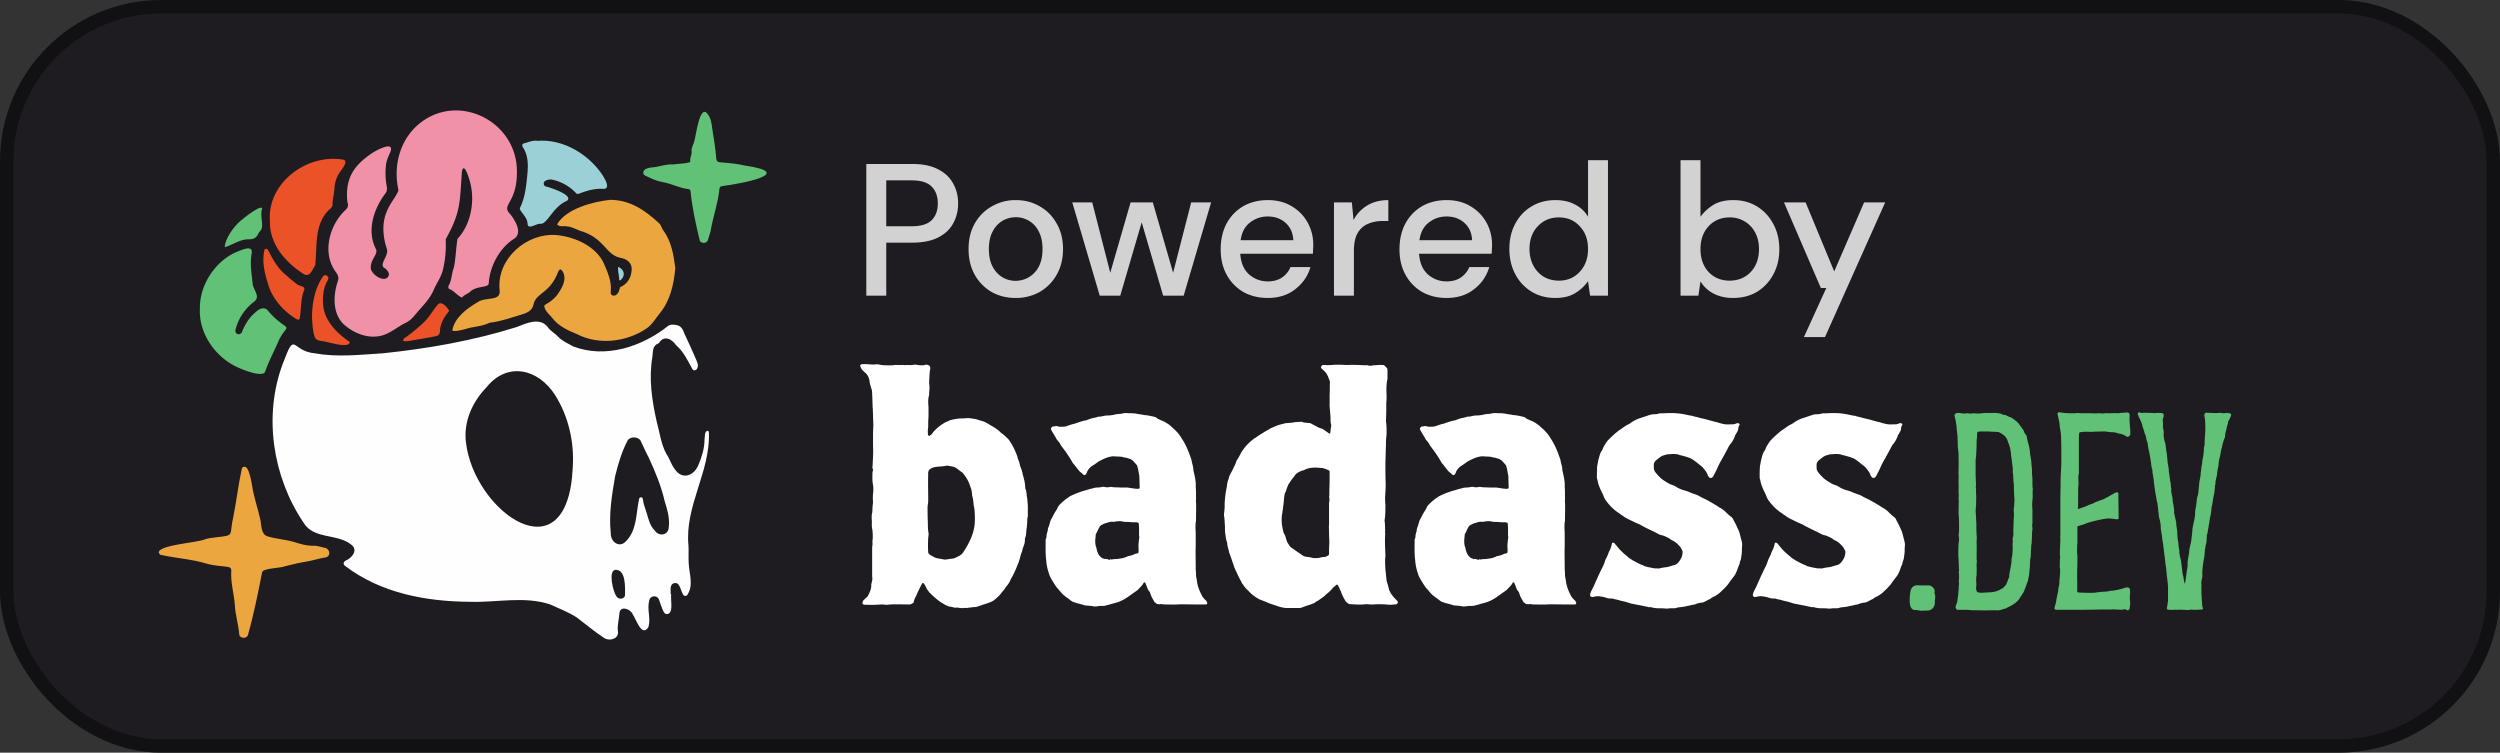 <svg xmlns="http://www.w3.org/2000/svg" width="186" height="56" fill="none"><rect width="100%" height="100%" fill="#333333" stroke="none"/><rect width="185" height="55" x=".5" y=".5" fill="#1E1C20" stroke="#111012" rx="11.5"/><path fill="#fff" d="M76.406 36.98c0-.111.066.529.066.728v.662c0 .044 0 .088-.022.132-.022.067-.022.177-.022.243 0 .199-.022.375-.044.552-.044.243-.022.464-.088.662-.044.066-.044.155-.044.221 0 .177-.044.31-.088.441-.045.11-.089.221-.11.354 0 .044-.023.088-.045.132l-.066.177c-.088.42-.265.839-.441 1.236-.067.132-.133.287-.199.397-.044.088-.088.133-.11.199-.089.22-.199.375-.331.53-.089.132-.177.265-.287.375-.11.154-.243.309-.375.42-.31.308-.442.353-1.081.551-.199.067-.42.177-.64.177-.067 0-.11 0-.177.022-.132 0-.287.044-.42.044-.043 0-.11-.022-.176 0-.132.022-.264 0-.419-.022-.066-.022-.154 0-.22 0-.089 0-.177-.044-.287-.066-.044 0-.11-.022-.177-.022-.066-.022-.132-.066-.22-.089-.023 0-.045-.022-.067-.044a3.206 3.206 0 0 1-.573-.375 4.416 4.416 0 0 1-.331-.287c-.11-.066-.177-.199-.287-.265a.95.95 0 0 0-.155-.22c-.088-.177-.154-.332-.242-.442-.044-.044-.11-.022-.133.022 0 .022-.022.022-.022.044-.11.22-.242.464-.353.729l-.066.154a1.323 1.323 0 0 0-.177.442c0 .044-.044.088-.088.088-.044.044-.11.066-.176.088h-.177c-.42 0-.816-.022-1.236 0-.154 0-.308.044-.44.022-.243-.044-.464 0-.707 0-.287.022-.552 0-.838 0-.066 0-.11-.044-.155-.088l.044-.199.221-.22a.52.52 0 0 0 .177-.2c.066-.154.154-.308.198-.507.022-.088.022-.198.022-.309.022-.044.022-.11.044-.177a.886.886 0 0 0 .022-.419v-1.92c0-.133 0-.287.022-.42.023-.066 0-.11 0-.176v-.133c.044-.243.023-.507 0-.75v-.044c-.066-.221-.044-.464-.044-.685-.022-.243-.022-.463.044-.684-.022-.044 0-.088 0-.133 0-.198.023-.375.044-.551a3.565 3.565 0 0 1 .023-.84c0-.154 0-.308-.023-.463-.066-.287-.044-.574-.044-.86 0-.089.023-.155.044-.244 0-.066-.044-.11-.044-.176v-.088c.023-.11.023-.221.023-.332.021-.397.044-.794.021-1.192v-.507c0-.331 0-.662.023-.972 0-.287-.023-.552-.023-.838l-.021-.442c-.023-.375-.023-.75-.045-1.126 0-.088 0-.176-.022-.265l-.132-.441a1.29 1.29 0 0 1-.044-.287l-.066-.22a.928.928 0 0 0-.199-.31 2.197 2.197 0 0 1-.243-.22c-.088-.089-.132-.2-.176-.31-.022-.044.022-.132.088-.132l.044-.022h.353c.22.022.442.044.662.022.088-.022.199 0 .309.022.331.066.684.044 1.015.044.088-.044.176-.022.265-.022h.154c.088.022.199-.022.31 0 .087.022.198 0 .286 0 .154 0 .331.022.507-.022h.177c.177.044.375.044.552.044.066-.022.11-.044.176-.044.066 0 .133 0 .177.044.088.022.11.088.132.177 0 .066 0 .132-.022.176-.044.31-.044.618-.066.928l.022.22c.022.243-.022.464-.022.707 0 .022 0 .066-.022.088-.044.177-.044.353-.044.552.022.154.022.397.022.198v.707c0 .154-.022.33-.022.508v.353c-.044.198-.022.375-.022.552 0 .044.044.066.066.066.022.022.044.022.088 0a.94.94 0 0 0 .243-.265c.22-.243.441-.442.728-.618.088-.066.176-.11.287-.155l.242-.11c.331-.088.618-.133.905-.133h.154c.089-.022.177-.022.265-.022.133 0 .243.023.375.045h.045c.11.022.242.044.353.088.176.066.353.088.53.176.065.045.154.089.242.133.088.066.176.11.287.177.22.132.419.264.596.441l.066.066c.22.133.375.31.551.486.199.287.353.574.486.883.066.154.132.287.176.508.066.154.133.309.155.485.044.155.11.287.154.442 0 .066.044.11.044.176.022.155.088.287.11.442a2.4 2.4 0 0 1 .089.552v.044c0 .132.088.243.088.375.022.11.022.243.044.353Zm-3.883 1.876c.022-.332 0-.663-.022-.972l-.022-.11c-.067-.287-.044-.596-.155-.905 0-.066 0-.155-.022-.22 0-.111-.022-.178-.044-.266l-.088-.243a2.513 2.513 0 0 0-.42-.794l-.132-.177c-.22-.132-.375-.309-.618-.42-.154-.044-.287-.066-.419-.088a.376.376 0 0 0-.22 0c-.221.044-.442.044-.64.067-.11 0-.508.066-.618.287a.315.315 0 0 0-.044.132c-.022.044 0 .066 0 .11-.022.707 0 1.192 0 1.899 0 .11 0 .22-.022.353-.045.22-.023.441-.023.662 0 .353.023.684.023 1.038 0 .132.022.309.044.441.022.067 0 .11 0 .199 0 .066-.022.132-.022.177a8.869 8.869 0 0 0 0 1.081c0 .022 0 .044.022.044a.304.304 0 0 0 .066.089c.044.044.11.088.176.11.199.132.398.199.618.22l.353.067c.22-.022.442-.066.662-.088.11-.044.22-.089.331-.155a.877.877 0 0 0 .353-.265c.066-.11.133-.198.177-.287.11-.154.198-.33.287-.508a3.94 3.94 0 0 0 .375-1.081c.022-.133.044-.265.044-.398ZM79.473 44.529c-.397-.287-.397-.287-.706-.663-.044-.044-.088-.088-.154-.176-.088-.11-.177-.265-.331-.508-.088-.154-.199-.331-.243-.53a3.46 3.46 0 0 1-.198-.949c-.067-.486-.045-.993-.045-1.479 0-.088 0-.11.022-.132.044-.11.044-.177.044-.287.023-.044.023-.11.045-.177.044-.11.044-.154.044-.176a.865.865 0 0 1 .088-.31l.132-.441c.133-.22.221-.441.353-.64.11-.177.155-.243.177-.331a.964.964 0 0 1 .177-.221c.198-.199.44-.397.683-.552.023-.022.045-.044.11-.066.42-.199.773-.331 1.126-.42.155-.044.331-.11.486-.132a1.03 1.03 0 0 1 .375-.066c.088 0 .198-.022.353-.044.11-.044.243.044.375.022.11 0 .132 0 .176-.022h.133c.243.044.463.022.684.044h.507c.11.022.199.022.287.044.177.022.353.066.552.044.022 0 .044-.022.066-.044 0-.287-.022-.706-.022-.883 0-.066-.022-.132-.044-.22a2.888 2.888 0 0 0-.133-.597l-.287-.33c-.066-.045-.132-.09-.198-.133l-.353-.11c-.088 0-.133 0-.155-.023-.198-.066-.419-.044-.64-.066-.198-.022-.44.022-.706.133-.176.066-.33.154-.507.242l-.375.265c-.044.022-.066.044-.11.066a1.01 1.01 0 0 0-.42.552c-.022.022-.044.066-.088.11-.022.023-.022.023-.11.023-.044-.022-.155-.155-.287-.243a1.439 1.439 0 0 1-.155-.177l-.308-.397-.067-.066a9.328 9.328 0 0 0-.794-1.192c-.022-.044-.044-.066-.088-.11a1.295 1.295 0 0 0-.287-.42l-.022-.022c-.133-.265-.31-.508-.442-.773v-.088c.045-.044.067-.088.089-.11.088-.023.176-.023.264-.045.023-.022.067 0 .089 0 .088.023.154.045.22.045.221 0 .331 0 .442-.023.198-.066.419-.154.64-.198.088-.022.176-.066.264-.088l.265-.089c.11-.022.199-.066.31-.066l.352-.132c.11-.023.199-.067.31-.067.065-.022.131-.044.176-.044.066-.044.132-.044.242-.044.044 0 .089-.022.133-.022.154-.044.286-.066.551-.066.133-.022.265-.022.397-.066a1.7 1.7 0 0 1 .331-.045c.133 0 .265-.044.42-.066h.176c.155.022.31 0 .464.022.132 0 .286.044.44.066.067 0 .133.023.177.023.11.022.199.044.287.044.199.022.397.066.596.11.11.022.176.044.243.11.044.044.11.067.154.089l.397.176c.155.089.31.177.486.331.132.133.287.243.397.376.176.176.309.353.42.551.264.398.463.817.705 1.546.022.022.022.022.022.088.044.243.133.464.133.684 0 .067.022.11.044.221.11.464.154.773.132 1.06.022.154.022.353.022 1.015 0 .022-.022.066 0 .088.022.42 0 .84 0 1.237 0 .176 0 .22-.022.286a4.255 4.255 0 0 0 0 .751v1.06c-.022.463 0 .927 0 1.39 0 .31 0 .398.022.508 0 .243 0 .31.022.397l.044.243c.045.398.177.75.42 1.192.022.022.044.066.11.133.044.066.11.11.155.154a.66.66 0 0 1 .088.177c0 .066-.067.132-.11.11h-.927c-.42 0-.905-.022-1.148 0-.287.022-.684 0-.993 0-.132 0-.22-.044-.33-.022-.023.022-.11 0-.133 0a.25.25 0 0 1-.177-.066c-.044-.044-.088-.066-.11-.088l-.22-.398c-.067-.176-.089-.243-.11-.309-.045-.088-.133-.176-.177-.265a2.99 2.99 0 0 0-.155-.397c0-.044 0-.044-.044-.066-.022-.044-.044-.044-.066-.022-.022 0-.022.022-.044.044-.044.066-.088.154-.155.22-.11.11-.198.221-.33.332l-.596.42c-.331.242-.64.396-.95.485-.132.044-.264.066-.396.11-.133.044-.265.066-.397.11-.067.023-.133.023-.42.023-.066 0-.11.022-.176.022a1.07 1.07 0 0 1-.375 0c-.023-.022-.044-.022-.133-.022-.154-.023-.309-.023-.463-.045-.088-.044-.22-.066-.441-.132-.155-.022-.287-.088-.442-.133-.11-.066-.22-.154-.33-.242Zm3.619-5.74c-.11 0-.22.066-.353.022-.177.023-.287.044-.375.089a.976.976 0 0 0-.353.132c-.133.066-.177.11-.22.199-.09.154-.155.33-.244.486-.022.022-.044.088-.022.132-.066.375-.044.728.044.883.045.331.177.596.353.728.089.089.177.089.265.133.133-.044.265.044.375.066.044-.066.089-.066.133-.022.198-.066.375-.022.53-.066.264-.022.507-.089.705-.199.177-.022.331-.066.552-.177.066 0 .088-.022.154-.022l.067-.066c.022-.154 0-.309 0-.463 0-.221.022-.354.044-.552a.376.376 0 0 0 0-.221c0-.574 0-.706-.022-.883 0-.066-.022-.088-.066-.11-.045 0-.089-.023-.133-.023-.287 0-.397 0-.53-.021-.154 0-.286 0-.44-.023-.111-.044-.31-.044-.464-.022ZM103.956 44.705c.044.044.044.089.044.133-.022.066-.066.088-.11.11-.023.022-.045.022-.089.022-.11 0-.22.022-.309.022h-.154a6.63 6.63 0 0 0-1.147-.022h-.287a1.48 1.48 0 0 0-.442 0c-.353.022-.684 0-1.015-.022-.044 0-.066 0-.088-.022a.458.458 0 0 1-.132-.088.378.378 0 0 1-.133-.133c-.132-.242-.264-.463-.33-.706-.089-.155-.133-.31-.221-.442-.022-.044-.067-.066-.089-.066l-.286.243a.954.954 0 0 1-.133.154 2.846 2.846 0 0 1-.397.354c-.088.11-.22.198-.353.287-.088.066-.22.176-.353.22-.044.023-.066.067-.088.089a3.954 3.954 0 0 1-.464.176c-.22.067-.419.155-.64.221h-.992c-.243 0-.464-.066-.684-.132-.221-.089-.574-.177-.795-.287-.375-.155-.574-.221-.596-.243a2.831 2.831 0 0 1-.816-.64 1.884 1.884 0 0 1-.375-.442.482.482 0 0 1-.11-.176 7.92 7.92 0 0 1-.376-.75 3.732 3.732 0 0 1-.242-.597c-.11-.287-.177-.574-.31-.86-.021-.2-.11-.398-.132-.597 0-.066 0-.11-.022-.177-.088-.198-.088-.419-.132-.64-.022-.176-.022-.353-.022-.552-.022-.264-.022-.507-.066-.772-.022-.133.022-.243.022-.375.022-.133.022-.265.022-.42 0-.33.044-.662.088-.993l.066-.331c.022-.11.022-.199.044-.31.023-.066.023-.132.045-.176.066-.132.066-.265.132-.397l.243-.464c.088-.199.198-.375.243-.574.022-.044.044-.066.044-.088.132-.177.22-.375.33-.574.243-.397.552-.728.927-1.015.022-.023.067-.067.11-.067.155-.11.31-.22.464-.309a8.41 8.41 0 0 1 .596-.353c.044-.044.11-.066.154-.088.088-.044.177-.066.265-.11.22-.11.463-.155.706-.221.044-.022.088-.022.132-.022.199-.022.398-.022.596-.067.11-.022.243-.022.375-.022a.369.369 0 0 1 .265.022c.177.045.375.045.552.067l.33.176c.133.067.265.155.42.199a.836.836 0 0 1 .287.132c.11.089.242.177.375.265.044.022.066 0 .066-.044s.022-.088.022-.132c0-.11.022-.243.044-.354.022-.044 0-.088 0-.154-.044-.133-.044-.265-.044-.397v-.067c0-.22-.088-.927-.066-1.06v-.684c.022-.308 0-.596.022-.883a.588.588 0 0 0-.066-.264l-.066-.177a1.276 1.276 0 0 0-.42-.552l-.088-.088c-.022-.044-.022-.066-.022-.088.022-.089.088-.155.177-.155h.132c.177.022.33 0 .507 0 .177-.022.376-.022.552-.022.199 0 .397.022.596.022.441-.022.882 0 1.324.022.066 0 .132-.022.176 0a.679.679 0 0 0 .419 0c.221 0 .464-.044.684-.022.045 0 .089 0 .133.022l.221.22c0 .045.022.09.022.133v.662c-.089.376-.089.795-.067 1.193 0 .198 0 .397-.022.596v.552c0 .132-.022.772-.022.816.044.243.066.927.022 1.17-.022.199-.022.397-.022.596-.022.42-.022.839-.044 1.258 0 .486 0 1.148.022 1.612 0 .177 0 .331-.044.971 0 .199 0 .398.022.596 0 .287 0 .552-.022.839 0 .154-.066.309-.022.463.022.265.022.552.022.817.022.067 0 .11 0 .155-.022.463 0 .949.022 1.435 0 .088 0 .198-.022.309 0 .242 0 .463.022.706 0 .088 0 .177.022.265l.066.662c.067.221.133.42.177.64.044.133.11.243.176.354.133.198.287.353.442.507Zm-5.053-7.66c-.022-.066-.022-.132 0-.176v-.42c.022-.463.022-.883.022-1.346a.121.121 0 0 0-.066-.11 2.943 2.943 0 0 0-.397-.155c-.067-.022-.155-.022-.221-.022-.331-.044-.684-.044-1.015.066-.132.044-.243.133-.375.133l-.22.11c-.09.044-.177.11-.266.199a.486.486 0 0 1-.066.11c-.066.088-.132.155-.176.22-.067.089-.133.177-.177.266a.727.727 0 0 0-.154.287c-.067.132-.089.264-.133.375a.662.662 0 0 0-.088.22c-.022.133-.044.266-.044.398-.044.397-.088.75-.154 1.148a3.1 3.1 0 0 0 0 .64c.021.154.044.331.088.486.022.132.088.265.154.375.044.154.088.309.155.486l.11.176a.7.7 0 0 0 .243.265l.794.552c.11.066.265.11.42.11.065.022.154.022.22.044.088.023.176.045.265.045.176 0 .353-.023.507-.067.088-.022.199-.022.265-.022.088-.044.154-.066.22-.11a.121.121 0 0 0 .067-.11c0-.288 0-.552.022-.817 0-.243-.022-.486-.022-.707 0-.242-.022-.463 0-.706V37.531c0-.088 0-.154.022-.243.022-.088 0-.176 0-.243ZM106.925 44.529c-.397-.287-.397-.287-.706-.663-.044-.044-.088-.088-.154-.176-.089-.11-.177-.265-.331-.508-.089-.154-.199-.331-.243-.53a3.476 3.476 0 0 1-.199-.949c-.066-.486-.044-.993-.044-1.479 0-.088 0-.11.022-.132.044-.11.044-.177.044-.287.023-.044.023-.11.045-.177.044-.11.044-.154.044-.176a.867.867 0 0 1 .088-.31l.132-.441c.133-.22.221-.441.353-.64.111-.177.155-.243.177-.331a.963.963 0 0 1 .176-.221 4.21 4.21 0 0 1 .684-.552c.023-.022.045-.044.111-.066a5.969 5.969 0 0 1 1.125-.42c.155-.044.331-.11.486-.132.11-.044.242-.066.375-.066.088 0 .198-.022.353-.044.11-.044.242.044.375.022.11 0 .132 0 .176-.022h.133c.242.044.463.022.684.044h.507c.11.022.199.022.287.044.177.022.353.066.552.044.022 0 .044-.022.066-.044 0-.287-.022-.706-.022-.883 0-.066-.022-.132-.044-.22a2.903 2.903 0 0 0-.133-.597l-.287-.33c-.066-.045-.132-.09-.198-.133l-.353-.11c-.088 0-.133 0-.155-.023-.198-.066-.419-.044-.64-.066-.198-.022-.441.022-.706.133-.176.066-.331.154-.507.242l-.375.265c-.044.022-.066.044-.111.066-.22.155-.353.331-.419.552-.022.022-.044.066-.088.11-.022.023-.022.023-.11.023-.045-.022-.155-.155-.287-.243-.044-.044-.088-.088-.155-.177l-.309-.397a41.256 41.256 0 0 1-.066-.066 9.337 9.337 0 0 0-.794-1.192c-.022-.044-.044-.066-.088-.11a1.314 1.314 0 0 0-.287-.42l-.022-.022c-.133-.265-.309-.508-.442-.773v-.088c.045-.044.067-.088.089-.11.088-.023.176-.023.264-.045.023-.022.067 0 .089 0 .088.023.154.045.22.045.221 0 .331 0 .442-.023.198-.066.419-.154.64-.198.088-.022.176-.066.264-.088l.265-.089c.11-.022.199-.066.309-.066l.353-.132c.11-.023.199-.067.309-.067.066-.022.132-.044.176-.044.067-.044.133-.044.243-.044.044 0 .088-.022.133-.022.154-.044.286-.066.551-.066.133-.022.265-.022.397-.066.111-.023.221-.045.331-.045.133 0 .265-.044.42-.066h.176c.155.022.309 0 .463.022.133 0 .287.044.442.066.066 0 .132.023.176.023.111.022.199.044.287.044.199.022.397.066.596.11.11.022.176.044.243.11.044.044.11.067.154.089l.397.176c.155.089.309.177.486.331.132.133.287.243.397.376.176.176.309.353.419.551.265.398.463.817.706 1.546.022.022.022.022.022.088.044.243.133.464.133.684 0 .067.022.11.044.221.11.464.154.773.132 1.06.022.154.022.353.022 1.015 0 .022-.022.066 0 .088.022.42 0 .84 0 1.237 0 .176 0 .22-.022.286a4.274 4.274 0 0 0 0 .751v1.06c-.022.463 0 .927 0 1.39 0 .31 0 .398.022.508 0 .243 0 .31.022.397l.044.243c.045.398.177.75.42 1.192.022.022.044.066.11.133.044.066.11.11.154.154.045.066.067.11.089.177 0 .066-.067.132-.111.11h-.926c-.42 0-.905-.022-1.148 0-.287.022-.684 0-.993 0-.132 0-.22-.044-.331-.022-.022.022-.11 0-.132 0a.254.254 0 0 1-.177-.066c-.044-.044-.088-.066-.11-.088l-.221-.398c-.066-.176-.088-.243-.11-.309-.044-.088-.132-.176-.176-.265a3.122 3.122 0 0 0-.155-.397c0-.044 0-.044-.044-.066-.022-.044-.044-.044-.066-.022-.022 0-.022.022-.044.044-.044.066-.089.154-.155.22-.11.11-.198.221-.331.332l-.596.42c-.33.242-.639.396-.948.485-.133.044-.265.066-.397.11-.133.044-.265.066-.398.11-.066.023-.132.023-.419.023-.066 0-.11.022-.176.022a1.069 1.069 0 0 1-.375 0c-.023-.022-.045-.022-.133-.022-.154-.023-.309-.023-.463-.045-.089-.044-.221-.066-.442-.132-.154-.022-.286-.088-.441-.133-.11-.066-.22-.154-.331-.242Zm3.619-5.74c-.11 0-.221.066-.353.022-.177.023-.287.044-.375.089a.969.969 0 0 0-.353.132c-.133.066-.177.11-.221.199-.088.154-.154.33-.243.486-.022.022-.044.088-.022.132-.066.375-.044.728.044.883.044.331.177.596.353.728.089.089.177.089.265.133.133-.044.265.044.375.066.044-.066.089-.066.133-.022.198-.066.375-.022.529-.066.265-.022.508-.089.706-.199.177-.022.331-.066.552-.177.066 0 .088-.022.154-.022l.067-.066c.022-.154 0-.309 0-.463 0-.221.022-.354.044-.552a.377.377 0 0 0 0-.221c0-.574 0-.706-.022-.883 0-.066-.022-.088-.067-.11-.044 0-.088-.023-.132-.023-.287 0-.397 0-.53-.021-.154 0-.286 0-.441-.023-.11-.044-.309-.044-.463-.022ZM119.47 44.462a2.312 2.312 0 0 0-.419-.088.979.979 0 0 0-.441.022c-.044 0-.088.022-.154.022a.169.169 0 0 1-.111-.044.168.168 0 0 1-.044-.088c0-.11.044-.199.088-.31.133-.242.243-.485.353-.75l.133-.287c.044-.11.088-.198.132-.287.088-.198.199-.397.287-.596.066-.132.11-.287.154-.42l.067-.132c.088-.154.132-.309.198-.463.111-.199.177-.397.221-.618 0-.022.066-.066.11-.044.044.022.11.066.133.11l.331.397c.132.133.264.265.397.376.11.088.22.176.309.265.088.044.176.11.242.154.309.155.309.177.706.353.045 0 .089.022.133.066.044.023.11.045.154.045.199.066.397.088.596.132.132.022.243 0 .375.022l.088-.022c.177-.044.353-.066.53-.088.199-.044.375-.11.552-.155.154-.044.264-.154.353-.287a1.41 1.41 0 0 0 .176-.309c.044-.132.066-.243.066-.375 0-.066-.022-.11-.066-.177-.022-.066-.066-.132-.11-.198-.155-.177-.331-.354-.552-.464-.088-.044-.176-.088-.243-.154a4.306 4.306 0 0 0-.463-.221l-.265-.066c-.11-.066-.22-.11-.331-.177-.375-.177-.75-.353-1.103-.552-.044-.044-.088-.044-.132-.066-.265-.11-.53-.243-.795-.375a1.945 1.945 0 0 1-.397-.243c-.066-.044-.154-.088-.22-.155a3.428 3.428 0 0 1-.795-.684 1.54 1.54 0 0 1-.176-.22 1.232 1.232 0 0 1-.243-.442l-.199-.42c-.066-.132-.11-.264-.154-.375a2.319 2.319 0 0 1-.088-.375.417.417 0 0 1-.044-.177c0-.265 0-.552.022-.838.044-.2.066-.42.132-.619.044-.176.088-.33.177-.485a.579.579 0 0 0 .11-.199c.088-.22.22-.397.353-.596.044-.022.066-.066.088-.088.243-.243.508-.486.772-.684.221-.133.42-.31.64-.42.111-.044.199-.11.287-.177.177-.11.375-.22.574-.287l.794-.264c.088-.022.177-.045.265-.045.132 0 .243 0 .375-.044.044-.022.088-.022.132-.022.265 0 .53-.022.773-.022.419 0 .816.044 1.191.133l.331.066c.044 0 .088 0 .133.022.154.066.331.066.485.132.154.044.309.066.463.11.089.023.199.045.309.089.155.022.287.088.442.11.132.022.264.089.397.11.22.067.441.089.684.067h.132c.11 0 .221-.022.309-.066.044-.022.088-.022.132-.022.067 0 .133.088.111.132a.483.483 0 0 1-.066.11c0 .045-.022.067-.022.11a.788.788 0 0 1-.045.222 2.407 2.407 0 0 0-.132.242c-.022.023-.066.067-.066.11a1.928 1.928 0 0 1-.397.685c-.044.088-.111.177-.155.287l-.397.728a5.732 5.732 0 0 0-.375.729c-.088.199-.199.397-.287.574-.022.044-.066.088-.088.11-.088.067-.221.044-.243-.044-.044-.022-.066-.066-.088-.11-.066-.243-.243-.42-.397-.618l-.133-.11c-.176-.133-.331-.266-.485-.376-.044-.044-.133-.088-.199-.132-.22-.11-.485-.177-.728-.243-.044-.022-.11-.022-.132-.022-.177-.089-.331-.089-.508-.089-.154 0-.309.023-.441.023-.441.132-.375.088-.794.419-.133.11-.221.243-.199.42v.198c0 .066.022.11.044.177.066.132.177.242.287.375.044.044.11.088.154.154.221.199.464.332.729.486l.088.022c.088.044.176.066.265.11l.22.133c.177.088.331.154.53.199.154.044.309.11.463.176l.177.066c.132.045.264.089.397.155.198.132.441.22.64.331.309.177.596.331.882.53.177.088.331.198.486.353.11.11.243.243.375.331a.603.603 0 0 1 .198.265c.089.177.199.353.265.53.044.088.089.176.111.243.044.088.066.176.088.265l.132.507c.022.088.044.199.044.31-.022.132-.022.286-.022.419 0 .198-.044.397-.066.596-.022.088-.066.176-.088.265 0 .044-.022.088-.022.132-.111.199-.155.441-.265.64-.022.089-.088.177-.132.243-.155.199-.309.397-.442.596a3.866 3.866 0 0 1-.507.53c-.133.154-.309.265-.486.375-.088.044-.22.088-.309.177-.088.066-.198.088-.286.154-.133.066-.265.155-.442.155-.066 0-.132.044-.22.044-.133.044-.243.11-.397.11a2.583 2.583 0 0 1-.398.089c-.22.066-.463.088-.684.11-.11.022-.198.066-.309.066h-.331c-.088.022-.176.022-.286.022-.155-.022-.331-.022-.508-.022-.176 0-.353-.022-.529-.066-.045-.022-.089-.022-.155-.022h-.088c-.155-.044-.331-.066-.486-.11-.286-.045-.551-.11-.816-.155-.044-.022-.088-.022-.132-.044a5.523 5.523 0 0 0-.574-.155c-.11-.022-.221-.066-.331-.088-.088-.022-.177-.022-.265-.066-.066-.022-.154-.022-.22-.022a.92.92 0 0 1-.354-.067ZM131.58 44.462a2.312 2.312 0 0 0-.419-.088.979.979 0 0 0-.441.022c-.044 0-.088.022-.155.022a.168.168 0 0 1-.11-.044.168.168 0 0 1-.044-.088c0-.11.044-.199.088-.31.133-.242.243-.485.353-.75l.133-.287c.044-.11.088-.198.132-.287.088-.198.199-.397.287-.596.066-.132.11-.287.154-.42l.066-.132c.089-.154.133-.309.199-.463.11-.199.177-.397.221-.618 0-.022.066-.066.11-.044.044.022.11.066.132.11l.331.397c.133.133.265.265.398.376.11.088.22.176.308.265.089.044.177.11.243.154.309.155.309.177.706.353.044 0 .089.022.133.066.044.023.11.045.154.045.199.066.397.088.596.132.132.022.243 0 .375.022l.088-.022c.177-.044.353-.066.53-.088.198-.044.375-.11.551-.155.155-.044.265-.154.353-.287.067-.088.133-.198.177-.309.044-.132.066-.243.066-.375 0-.066-.022-.11-.066-.177-.022-.066-.066-.132-.11-.198-.155-.177-.331-.354-.552-.464-.088-.044-.176-.088-.243-.154-.154-.089-.309-.155-.463-.221l-.265-.066c-.11-.066-.22-.11-.331-.177-.375-.177-.75-.353-1.103-.552-.044-.044-.088-.044-.132-.066-.265-.11-.53-.243-.795-.375-.132-.066-.265-.133-.397-.243-.066-.044-.154-.088-.221-.155a3.444 3.444 0 0 1-.794-.684 1.54 1.54 0 0 1-.176-.22 1.232 1.232 0 0 1-.243-.442l-.199-.42c-.066-.132-.11-.264-.154-.375a2.319 2.319 0 0 1-.088-.375.403.403 0 0 1-.045-.177c0-.265 0-.552.022-.838.045-.2.067-.42.133-.619a1.83 1.83 0 0 1 .176-.485.565.565 0 0 0 .111-.199c.088-.22.22-.397.353-.596.044-.022.066-.066.088-.088.243-.243.508-.486.772-.684.221-.133.42-.31.64-.42.11-.044.199-.11.287-.177.177-.11.375-.22.574-.287l.794-.264c.088-.022.177-.045.265-.045.132 0 .243 0 .375-.044.044-.022.088-.022.132-.022.265 0 .53-.022.773-.022.419 0 .816.044 1.191.133l.331.066c.044 0 .088 0 .132.022.155.066.331.066.486.132.154.044.309.066.463.11.089.023.199.045.309.089.155.022.287.088.441.11.133.022.265.089.398.11.22.067.441.089.684.067h.132c.11 0 .221-.022.309-.066.044-.022.088-.022.132-.022.067 0 .133.088.111.132a.448.448 0 0 1-.067.11c0 .045-.022.067-.022.11a.786.786 0 0 1-.044.222c-.044.066-.088.154-.132.242-.022.023-.066.067-.066.11a1.943 1.943 0 0 1-.397.685c-.045.088-.111.177-.155.287l-.397.728a5.605 5.605 0 0 0-.375.729c-.088.199-.199.397-.287.574-.022.044-.066.088-.088.11-.089.067-.221.044-.243-.044-.044-.022-.066-.066-.088-.11-.066-.243-.243-.42-.397-.618l-.133-.11c-.176-.133-.331-.266-.485-.376-.044-.044-.133-.088-.199-.132-.221-.11-.485-.177-.728-.243-.044-.022-.11-.022-.132-.022-.177-.089-.331-.089-.508-.089-.154 0-.309.023-.441.023-.441.132-.375.088-.795.419-.132.11-.22.243-.198.42v.198c0 .066.022.11.044.177.066.132.177.242.287.375.044.044.11.088.154.154.221.199.464.332.728.486l.089.022c.088.044.176.066.264.11l.221.133c.177.088.331.154.53.199.154.044.309.11.463.176l.177.066c.132.045.264.089.397.155.198.132.441.22.64.331.309.177.595.331.882.53.177.088.331.198.486.353.11.11.242.243.375.331a.603.603 0 0 1 .198.265c.089.177.199.353.265.53.044.088.088.176.11.243.045.088.067.176.089.265l.132.507c.022.088.044.199.044.31-.022.132-.022.286-.022.419 0 .198-.044.397-.066.596-.022.088-.066.176-.088.265 0 .044-.022.088-.022.132-.111.199-.155.441-.265.64-.022.089-.088.177-.133.243-.154.199-.308.397-.441.596a3.866 3.866 0 0 1-.507.53c-.133.154-.309.265-.486.375-.088.044-.22.088-.309.177-.088.066-.198.088-.286.154-.133.066-.265.155-.442.155-.066 0-.132.044-.22.044-.133.044-.243.11-.398.11a2.546 2.546 0 0 1-.397.089c-.22.066-.463.088-.684.11-.11.022-.198.066-.309.066h-.331c-.088.022-.176.022-.287.022-.154-.022-.33-.022-.507-.022s-.353-.022-.53-.066c-.044-.022-.088-.022-.154-.022h-.088c-.155-.044-.331-.066-.486-.11-.287-.045-.551-.11-.816-.155-.044-.022-.088-.022-.133-.044a5.506 5.506 0 0 0-.573-.155c-.111-.022-.221-.066-.331-.088-.088-.022-.177-.022-.265-.066-.066-.022-.154-.022-.221-.022a.919.919 0 0 1-.353-.067Z"/><path fill="#60C177" d="M143.002 45.442c-.109 0-.399-.055-.453-.055-.109 0-.272 0-.381-.2-.145-.272-.073-.943-.036-1.16.072-.418.344-.527.725-.473h.671c.145 0 .418.2.418.454-.055.127.036.236.036.363 0 .072-.018.272-.036.363.054.272-.127.69-.545.69-.09 0-.272 0-.399.018ZM146.986 45.405c-.145 0-.29 0-.453-.018-.182-.018-.309-.018-.418-.018h-.453c-.073 0-.127-.036-.145-.127-.018-.036-.036-.09-.018-.127.054-.145.109-.272.127-.4.018-.217.072-.417.072-.635 0-.036 0-.09.018-.127.018-.108 0-.235.018-.363a1.281 1.281 0 0 0 0-.38c0-.055 0-.091.019-.146 0-.145 0-.308-.019-.453-.018-.019 0-.037 0-.073l.019-.127c-.019-.254-.019-.49-.037-.744v-.145c-.018-.055-.018-.127-.018-.2v-.418c.018-.199 0-.399.036-.598a.535.535 0 0 0 .019-.182c-.019-.127-.019-.254-.037-.38.037-.128.037-.255.037-.382v-.109c0-.345 0-.671-.037-1.034v-.29c.018-.2 0-.4.018-.6 0-.09-.018-.163-.018-.253a2.23 2.23 0 0 0 0-.49c0-.182.018-.345 0-.527v-.471c0-.11.018-.218 0-.309-.018-.073 0-.145 0-.2v-.217c.018-.345 0-.69 0-1.053 0-.127-.018-.254-.036-.381 0-.036-.018-.09-.018-.145 0-.163 0-.363-.018-.545 0-.163 0-.344-.036-.526 0-.054 0-.109-.019-.181a4.922 4.922 0 0 0-.127-.908c-.018-.072-.036-.127-.036-.2v-.072c0-.018.018-.054.036-.054.055-.037.109-.073.164-.073.09 0 .181 0 .272.018.127.018.236.036.363.018a.37.37 0 0 1 .199 0c.091 0 .2.018.29 0a.517.517 0 0 1 .236 0c.127.018.236 0 .363 0 .345-.054.689-.036 1.052-.036.181 0 .363.018.544.09a.415.415 0 0 0 .2.055c.054 0 .09.018.127.037.109.072.217.108.326.145a.287.287 0 0 1 .127.072c.163.11.327.236.454.381l.29.4a.41.41 0 0 1 .091.145.959.959 0 0 0 .217.363c.037.181.055.345.109.508.073.254.127.49.145.744 0 .054.018.109.018.163.037.218.073.418.091.635 0 .127.018.273.036.418 0 .072.019.163 0 .217v.11c.037.344.037.417.037.762 0 .108 0 .236.018.344 0 .037.018.073.018.11-.036.126-.018.271-.018.417 0 .127 0 .254-.018.38-.018.146-.018.273-.018.418 0 .127.018.236.018.363.018.09-.018.2 0 .327v.617a.586.586 0 0 0 0 .308v.145c-.037.2-.037.418-.037.617-.018.2 0 .382-.054.563v.109c-.018.236-.018.454-.036.708 0 .036 0 .072-.018.109-.037.108-.019.254-.037.38 0 .255-.036.509-.054.763-.018.2-.073.363-.091.562 0 .019-.018.037-.036.055l-.109.326c-.073.164-.109.309-.2.49l-.272.418a.939.939 0 0 1-.254.29c-.108.127-.272.2-.417.29-.09.055-.199.091-.29.146-.091.072-.218.072-.327.109l-.126.054c-.127.018-.236.036-.345.018h-.363c-.381.018-.762 0-1.161 0Zm.508-1.306c.2-.018.399-.018.617-.037.09 0 .217-.018.326-.054a.295.295 0 0 0 .164-.055c.163-.036.272-.127.417-.2.018-.017.054-.035.072-.072l.164-.181c.018-.036.036-.09.054-.127l.109-.29a.498.498 0 0 0 .072-.291c.019-.09.019-.181.037-.254.054-.2.072-.417.109-.617.018-.036.018-.073.018-.109 0-.09.018-.163 0-.236.054-.054.09-.599.09-.744v-.236h-.018c.018-.09.018-.163.018-.254a.254.254 0 0 0 0-.163c-.018-.055 0-.11 0-.145.037-.11.055-.236.055-.345-.018-.327.018-.635.018-.944-.018-.09.018-.163.018-.272v-.2c0-.036.018-.072 0-.109a1.48 1.48 0 0 1 0-.399c.018-.036.018-.072.018-.109 0-.2.036-.399.018-.599-.018-.108-.018-.236-.018-.344-.018-.218-.018-.418-.018-.636-.054-.29-.036-.598-.073-.889-.018-.018-.018-.054-.018-.072.037-.254-.036-.527-.054-.78-.018-.2-.073-.4-.073-.6-.036-.254-.072-.508-.181-.744l-.091-.254c-.036-.108-.109-.2-.181-.29a2.028 2.028 0 0 0-.435-.29c-.037-.019-.091-.019-.127-.019-.109 0-.2-.018-.309-.018h-.163c-.073-.018-.145-.018-.218-.018-.272 0-.471-.018-.743.018-.019.018-.055.037-.055.073-.018.018-.018.036-.018.054 0 .127 0 .273-.018.4-.018.09-.018.181-.018.272.018.09-.018.181 0 .272 0 .127-.018.254-.018.381s-.019.272-.019.417c-.018.091-.036.182-.036.273v.998c0 .2.018.381.018.58 0 .073.018.146.018.218-.018.11-.036.236 0 .345v.073c-.018.109 0 .2 0 .308.019.236 0 .472 0 .708v.109a2.796 2.796 0 0 0-.018.671c.018.236.018.454.037.654 0 .29 0 .562.018.853.018.163.018.326 0 .49v.127c.018.363 0 .707 0 1.088 0 .073 0 .146.018.218 0 .09 0 .163-.018.254v.164c.018.2 0 .399 0 .598 0 .055 0 .127-.018.182a2.435 2.435 0 0 0 0 .526c0 .09 0 .182-.019.272 0 .11 0 .2.055.29 0 .019.018.055.036.073.127.019.254.055.381.037ZM158.459 44.353c0 .127 0 .254.019.38.018.219 0 .4-.055.6-.018.036-.109.09-.163.072-.036-.018-.055-.018-.073-.036-.036-.036-.072-.054-.127-.036a1.608 1.608 0 0 1-.508.018c-.108 0-.217 0-.308-.018-.109 0-.181.018-.272.018h-.308c-.109 0-.182-.018-.291 0h-.272c-.635.018-1.306.018-1.995.018h-1.088c-.037 0-.073-.018-.109-.018-.018 0-.055-.055-.055-.073v-.072a4.34 4.34 0 0 0 .127-.472c.018-.163.055-.327.091-.49.036-.163.072-.309.072-.49.055-.182.091-.381.073-.58.036-.182.036-.382.054-.563 0-.11.019-.236-.018-.345-.018-.145 0-.309 0-.454 0-.09 0-.2.018-.29 0-.091 0-.182-.018-.273 0-.163 0-.326.018-.49 0-.163 0-.308.019-.453 0-.182-.019-.345 0-.508v-1.924c0-.58 0-1.143.018-1.724 0-.308 0-.617.018-.907.018-.236.018-.472.036-.708 0-.653 0-1.343-.018-1.996 0-.218-.036-.436-.073-.654-.018-.109-.036-.217-.036-.308-.018-.2-.072-.381-.109-.563l-.054-.236c0-.054.072-.108.127-.108.036 0 .072 0 .109.018a5.65 5.65 0 0 0 1.106.054c.073 0 .127-.018.182-.018.054 0 .09.018.145.018.072 0 .163.018.236 0h.489c.236.018.472.018.708 0 .054 0 .09 0 .163.018.109 0 .2 0 .327-.018h.072c.272.018.544-.018.816 0 .055 0 .109 0 .164-.018.181-.018.381-.018.544-.036.036 0 .054 0 .072.018.037 0 .091.036.091.09.018.055.036.128.018.2-.018.182 0 .381.018.563v.145c.037.181.037.363.037.563 0 .108-.073.181-.164.235h-.036c-.018 0-.054 0-.072-.018a1.28 1.28 0 0 0-.508-.218c-.055 0-.109-.018-.164-.036a1.124 1.124 0 0 0-.417-.072c-.109 0-.236-.019-.363-.037-.054-.018-.127-.018-.199-.018h-.327c-.163.018-.326 0-.489.018-.146.018-.399 0-.563 0-.145 0-.29.018-.435.037-.036 0-.073.054-.073.108-.018.128-.018.255-.018.382v2.577c-.054.181-.036.344-.036.526 0-.036 0 .109.018.236-.036.127-.018.254-.036.38V37.186c0 .054 0 .326-.018.69l.58-.2c.145-.073.29-.128.435-.182.146-.055.109-.018.273-.127.181-.073.38-.145.598-.218.055-.018.091-.054.145-.072.599-.309.925-.6.98-.363 0 .58.018 1.306.018 1.814.018.236-.399 0-.889.055-.453.054-1.27.254-1.542.363-.072.036-.145.054-.217.09a3.597 3.597 0 0 0-.418.128v1.18c0 .072-.018.144-.018.199 0 .236-.018.453 0 .671.018.09.018.2.018.29 0 .29 0 .763-.018.908v.78c.018.254 0 .508 0 .762 0 .019 0 .055.018.073 0 .018.019.036.037.054h.072c.363.019.726.037 1.161.019l.236-.037c.127 0 .236-.036.363-.036.181 0 .363-.018.508-.054.054-.019.108-.019.127-.019a3.99 3.99 0 0 0 .725-.127l.182-.054c.09-.036.181-.054.254-.073.054 0 .09.019.145.019.036 0 .072.054.09.108 0 .037.019.073.019.11 0 .145 0 .272-.019.417ZM162.879 45.387c-.199 0-.671-.036-.889-.018-.072 0-.145-.018-.199 0-.109 0-.254.018-.345 0-.054 0-.091 0-.163-.018-.036 0-.073-.055-.073-.073l.055-.308c0-.073.018-.145.036-.236v-1.071c-.018-.345-.073-.69-.109-1.034-.018-.127-.018-.273-.036-.4a5.318 5.318 0 0 1-.073-.562c-.018-.055-.018-.109-.018-.182a5.636 5.636 0 0 1-.072-.544c-.037-.181-.037-.381-.073-.563-.054-.236-.054-.49-.109-.725-.018-.146-.054-.29-.054-.454 0-.109 0-.218-.036-.327-.019-.2-.109-.363-.109-.562 0-.091-.018-.182-.037-.273 0-.181-.036-.344-.054-.526 0-.054-.018-.109-.036-.163a22.139 22.139 0 0 1-.182-1.07c-.018-.11-.018-.237-.054-.346v-.109c-.018-.2-.055-.38-.091-.598-.018-.073-.018-.146-.018-.218 0-.036 0-.073-.018-.09-.073-.219-.073-.437-.109-.654l-.109-.617c-.054-.2-.09-.4-.109-.6-.018-.09-.036-.199-.09-.29-.018-.108-.037-.235-.073-.344-.036-.127-.109-.236-.109-.363-.072-.091-.054-.218-.127-.327l-.018-.127a3.913 3.913 0 0 0-.217-.508c-.037-.055-.055-.163-.091-.218-.018-.018-.018-.036-.018-.072-.018-.055.036-.11.09-.11.037-.017.055-.017.073 0 .091.037.145.073.218.019.072.018.127 0 .199 0 .127.018.272 0 .399.018h.109c.036 0 .073 0 .127.018.272-.036.454-.018.635 0 .018.036.072.055.072.073 0 .09.019.181-.036.272l-.036.145c.018.182.036.345.018.526 0 .037.018.073.018.11.036.145.055.29.036.453 0 .236.055.472.127.671.037.255.055.49.109.745l.055.598c.018.2.072.381.09.581 0 .218.055.417.073.635.018.091.018.2.054.309.037.145.019.326.055.472a.116.116 0 0 1 0 .108c0 .164.036.327.072.49.019.11.037.2.037.309.018.163.072.327.072.49.055.145.036.29.036.435l.109.49c.037.127.055.273.055.418.036.218.072.435.072.653.018.182.018.345.055.526 0 .037.018.055.018.091.018.145.018.254.036.381.018.091.055.2.036.309.019.2.055.399.109.58.018.073.037.146.037.2l.108.907.055.164c-.018.036.09.526.09.544.073-.09.109-.562.146-.816.018-.073.018-.164.036-.236.036-.164.054-.327.036-.49.018-.164.036-.327.073-.49.018-.11.054-.254.054-.381s.036-.236.055-.345c.036-.145.072-.272.09-.418.037-.272.073-.562.091-.852.018-.164.054-.327.091-.49.036-.2.09-.4.108-.617 0-.146 0-.29.037-.454.054-.236.072-.472.09-.69.019-.09.037-.181.073-.272.018-.054.018-.127.036-.181.037-.29.055-.6.091-.89.036-.2.091-.38.091-.599.036-.181.036-.38.072-.562.055-.182.037-.381.091-.58.036-.182.054-.364.073-.545 0-.11 0-.2.018-.29a.338.338 0 0 0 .036-.128c0-.254.018-.526.036-.78a6.385 6.385 0 0 0 0-1.016c0-.145-.054-.29-.054-.454 0-.036.054-.09.072-.127 0 0 .037-.018.055-.018h.036c.417.018.599.036.907.018a.467.467 0 0 1 .272.018h.182c.108-.036.199-.018.29 0h.072c.073.018.145.127.091.218-.018.036-.054.072-.054.127-.019.018-.055.109-.109.2-.018.036-.055.072-.055.09.018.127-.036.236-.072.327-.037.236-.127.472-.145.69 0 .108-.018.2-.073.272-.054.2-.127.363-.145.562-.091.254-.109.508-.163.744a2.705 2.705 0 0 0-.109.654l-.055.272c-.018.145-.054.272-.054.417 0 .018 0 .055-.018.073-.018.109-.055.218-.073.345-.036.09-.018.2-.036.308 0 .037-.018.09-.036.127.018.127-.018.236-.018.345-.018.181-.055.327-.091.508-.054.254-.073.526-.145.78 0 .127-.018.255-.036.382-.019.108-.037.236-.073.344-.018.037-.018.091-.018.146-.018.036-.018.09-.018.127-.055.272-.091.544-.145.834 0 .073-.055.146-.055.236 0 .146-.018.29-.018.436-.018.109-.054.218-.073.308-.018.11-.018.218-.054.309 0 .163-.018.308-.036.453-.036.255-.091.49-.109.726-.036.236-.054.49-.036.745 0 .054-.037.217-.055.308-.054.254 0 .309-.018.526-.018.073 0 .145 0 .218v.272c.018.091 0 .145.018.236.018.345.037.635.055.744.018.055.054.09.036.127 0 .037 0 .055-.036.055-.037.018-.073.018-.091.018-.109 0-.218.018-.399.018h-.236a.408.408 0 0 0-.254.018Z"/><path fill="#fff" fill-opacity=".8" d="M64.453 22v-9.8h3.43c.765 0 1.4.13 1.904.392.504.252.877.602 1.12 1.05.252.439.378.938.378 1.498 0 .532-.121 1.022-.364 1.47-.233.439-.602.789-1.106 1.05-.504.261-1.148.392-1.932.392h-1.946V22h-1.484Zm1.484-5.166h1.876c.7 0 1.2-.15 1.498-.448.308-.308.462-.723.462-1.246 0-.541-.154-.961-.462-1.26-.299-.308-.798-.462-1.498-.462h-1.876v3.416Zm9.624 5.334c-.663 0-1.26-.15-1.792-.448a3.402 3.402 0 0 1-1.246-1.274c-.308-.55-.462-1.19-.462-1.918s.154-1.363.462-1.904a3.34 3.34 0 0 1 1.274-1.274 3.484 3.484 0 0 1 1.778-.462c.663 0 1.255.154 1.778.462.532.299.952.723 1.26 1.274.317.541.476 1.176.476 1.904s-.159 1.367-.476 1.918a3.37 3.37 0 0 1-1.26 1.274 3.596 3.596 0 0 1-1.792.448Zm0-1.274a1.945 1.945 0 0 0 1.722-1.05c.187-.355.28-.793.28-1.316s-.093-.957-.28-1.302a1.839 1.839 0 0 0-.728-.798 1.885 1.885 0 0 0-.98-.266 1.96 1.96 0 0 0-.994.266 1.958 1.958 0 0 0-.728.798c-.187.345-.28.78-.28 1.302 0 .523.093.961.28 1.316.187.345.43.607.728.784.299.177.625.266.98.266ZM81.821 22l-2.045-6.944h1.484l1.344 5.236 1.512-5.236h1.652l1.512 5.236 1.344-5.236h1.484L88.064 22h-1.526l-1.596-5.46L83.346 22H81.82Zm12.498.168c-.681 0-1.288-.15-1.82-.448a3.3 3.3 0 0 1-1.232-1.274c-.299-.541-.448-1.171-.448-1.89 0-.728.144-1.367.434-1.918.299-.55.71-.98 1.232-1.288.532-.308 1.148-.462 1.848-.462.681 0 1.274.154 1.778.462.504.299.896.7 1.176 1.204.28.504.42 1.06.42 1.666 0 .093-.005.196-.014.308 0 .103-.005.22-.014.35h-5.404c.046.672.266 1.185.658 1.54.401.345.863.518 1.386.518.42 0 .77-.093 1.05-.28.29-.196.504-.457.644-.784h1.484c-.187.653-.56 1.2-1.12 1.638-.55.439-1.237.658-2.058.658Zm0-6.062c-.495 0-.934.15-1.316.448-.383.29-.616.728-.7 1.316h3.92c-.028-.541-.22-.97-.574-1.288-.355-.317-.798-.476-1.33-.476ZM99.247 22v-6.944h1.33l.126 1.316a2.728 2.728 0 0 1 1.008-1.078c.438-.27.966-.406 1.582-.406v1.554h-.406c-.411 0-.78.07-1.106.21a1.6 1.6 0 0 0-.77.686c-.187.317-.28.76-.28 1.33V22h-1.484Zm8.375.168c-.682 0-1.288-.15-1.82-.448a3.293 3.293 0 0 1-1.232-1.274c-.299-.541-.448-1.171-.448-1.89 0-.728.144-1.367.434-1.918.298-.55.709-.98 1.232-1.288.532-.308 1.148-.462 1.848-.462.681 0 1.274.154 1.778.462.504.299.896.7 1.176 1.204.28.504.42 1.06.42 1.666 0 .093-.005.196-.014.308 0 .103-.005.22-.014.35h-5.404c.046.672.266 1.185.658 1.54.401.345.863.518 1.386.518.42 0 .77-.093 1.05-.28a1.77 1.77 0 0 0 .644-.784h1.484a3.14 3.14 0 0 1-1.12 1.638c-.551.439-1.237.658-2.058.658Zm0-6.062c-.495 0-.934.15-1.316.448-.383.29-.616.728-.7 1.316h3.92c-.028-.541-.22-.97-.574-1.288-.355-.317-.798-.476-1.33-.476Zm8.091 6.062c-.672 0-1.264-.159-1.778-.476a3.314 3.314 0 0 1-1.204-1.302c-.289-.55-.434-1.176-.434-1.876s.145-1.32.434-1.862c.29-.55.691-.98 1.204-1.288.523-.317 1.12-.476 1.792-.476.551 0 1.032.107 1.442.322.42.215.747.518.98.91v-4.2h1.484V22h-1.33l-.154-1.078a3.187 3.187 0 0 1-.924.868c-.392.252-.896.378-1.512.378Zm.266-1.288c.635 0 1.153-.22 1.554-.658.411-.439.616-1.003.616-1.694 0-.7-.205-1.265-.616-1.694-.401-.439-.919-.658-1.554-.658-.634 0-1.157.22-1.568.658-.41.43-.616.994-.616 1.694 0 .457.094.863.28 1.218.187.355.444.635.77.84.336.196.714.294 1.134.294Zm12.959 1.288c-.542 0-1.022-.107-1.442-.322a2.48 2.48 0 0 1-.98-.91L126.362 22h-1.33V11.92h1.484v4.214c.224-.327.532-.616.924-.868s.896-.378 1.512-.378c.672 0 1.264.159 1.778.476.513.317.914.751 1.204 1.302.298.55.448 1.176.448 1.876s-.15 1.325-.448 1.876a3.34 3.34 0 0 1-1.204 1.288c-.514.308-1.111.462-1.792.462Zm-.252-1.288c.634 0 1.157-.215 1.568-.644.41-.439.616-1.008.616-1.708 0-.457-.094-.863-.28-1.218a2.064 2.064 0 0 0-.77-.826 2.088 2.088 0 0 0-1.134-.308c-.635 0-1.158.22-1.568.658-.402.439-.602 1.003-.602 1.694 0 .7.2 1.27.602 1.708.41.43.933.644 1.568.644Zm5.525 4.2 1.666-3.654h-.406l-2.744-6.37h1.61l2.128 5.138 2.226-5.138h1.568l-4.48 10.024h-1.568Z"/><path fill="#ECA640" d="M17.47 44.975c-.07-.854-.323-1.652-.262-2.516.005-.273-.197-.273-.379-.298-.465-.066-.94-.08-1.39-.207-1.146-.359-2.37-.42-3.516-.682-.783-.692 2.96-.91 3.32-1.147.252-.091.54-.101.813-.147 1.49-.166.96-.096 1.308-1.55.233-1.158.36-2.325.612-3.477.02-.111.045-.222.192-.217.349-.091.525 1.08.581 1.349.121.874.43 1.703.616 2.567.101.419.036 1.126.566 1.263.627.187 1.284.217 1.91.404.48.141.97.308 1.5.283.258-.01.526.1.789.151.475.061.505.718.01.733-.44.07-.864.222-1.298.288-.551.086-1.087.222-1.627.354-.334.151-1.708.136-1.718.47-.308 1.556-.617 3.122-1.051 4.648-.101.308-.617.263-.647-.045-.055-.763-.308-1.486-.328-2.224Z"/><path fill="#60C177" d="M50.13 12.234c.066-.04 1.294-.07 1.229-.227-.056-.258.131-.475.096-.738-.04-.278.156-.52.207-.793.116-.339.384-2.723.965-2.026.273.338.323.753.369 1.152.116.722.237 1.45.293 2.183.02.272.197.288.369.298.59.04 1.177.1 1.753.232 3.936.581-.339 1.364-1.678 1.531-.151.02-.187.076-.207.217-.11 1.077-.485 2.092-.662 3.158-.065.207-.126.42-.192.627-.075.308-.6.298-.626-.02-.288-1.183-.546-2.37-.667-3.583-.02-.106-.046-.161-.167-.177-.647-.065-1.228-.399-1.864-.51-.465-.076-.88-.263-1.294-.47-.308-.09-.227-.45.05-.54.208-.096.43-.081.637-.117.445-.07.864-.232 1.39-.197Z"/><path fill="#F091A8" d="M38.45 12.457c.136 2.677-1.229 2.733-.501 3.46.364.45.965 1.42.298 1.85-1.056.652-1.794 2.026-1.88 3.254.04.45-.869.172-1.414.707-.167.142-.394.192-.536.369-.09.187-.733-.556-.965-.581-.116-.056-.111-.192-.06-.293.227-.404.202-.874.368-1.293.157-.713.157-1.456.278-2.163.92-.975 1.258-2.537 1.016-3.84-.01-.227-.516-2.067-.687-1.157-.172 2.264-.061 2.98-1.208 5.032a7.947 7.947 0 0 1-.212 2.294c-.132.536-.47.975-.677 1.47-.263.612-.708 1.077-1.127 1.552-.278.318-.535.697-.94.889-.57.273-1.05.702-1.652.915-1.046.353-2.193-.086-2.986-.799-.834-.813-.783-2.157-.435-3.188.112-.298 0-.5-.156-.712-1.026-1.405-.475-3.456.707-4.578.187-.162.268-.349.167-.601-.182-1.678.394-2.668 1.763-3.603.243-.187 1.743-1.026 1.445-.172-.131.319-.293.627-.333.97a5.36 5.36 0 0 0 .05 1.632.63.63 0 0 1-.126.556c-.844 1.132-1.364 2.718-.702 4.052.242.4-.324.738-.354 1.344-.121.49.91 1.228 1.263.794.202-.238-.03-.52-.212-.657-.44-.182.09-.778.131-1.087.096-.237-.04-.47-.096-.702-.227-.92-.237-1.814.213-2.683.212-.46.576-.859.758-1.324-.395-1.753.06-3.663 1.44-4.87 2.819-2.45 7.139-.43 7.361 3.163Z"/><path fill="#ECA640" d="M45.417 14.867c1.495.02 2.582.788 3.602 1.728.172.131.187.353.309.515.616.819.788 1.834.914 2.83-.101 1.197-.379 2.44-1.162 3.38-.318.389-.571.854-1.006 1.137-1.495.995-3.526 1.232-5.148.404-.687-.283-1.38-.601-1.84-1.208-.196-.247-.464-.44-.565-.758-.04-.12-.05-.177.086-.252.318-.167.6-.394.828-.672.354-.5.804-1.193.404-1.81-.146-.186-.197-.136-.298.026-.621 1.673-1.647 1.577-1.844 2.44-.076.48-.49.663-.92.784-.702.207-1.399.46-2.121.57-.188-.004-.36.087-.531.152-.48.177-.995.177-1.475.344-.243.055-.834.232-1 .111.171-.97 1.086-1.632 1.889-2.107.621-.43 1.738-.015 1.632-.9-.238-2.308 1.996-4.279 4.244-4.092 1.364.136 2.93.829 3.517 2.122.267.637.58 1.294.51 2.031-.015.142-.015.303.167.349.283.056.46-.298.5-.53-.005-.117.096-.122.167-.162.47-.268.687-.703.722-1.218.04-.535-.384-.829-.849-.9-1.111-.232-1.152-1.48-3.016-2.02-.323-.117-.622-.299-.975-.319-.228-.05-.561.066-.708-.156.677-1.168 2.673-1.683 3.967-1.82Z"/><path fill="#60C177" d="M14.874 22.93c-.03-1.798 1.243-3.662 2.94-4.269.319-.126 1.02-.42.91.202-.137.743-.01 1.47.07 2.203.005.465.637.996.112 1.38a3.745 3.745 0 0 0-1.38 2.071c-.096.374.38.49.495.137.223-.556.546-1.056 1.006-1.435.258-.248.657-.43.92-.091.338.404.732.758 1.172 1.056.247.172.232.227.04.47a3.302 3.302 0 0 0-.485.838c-.328.728-.697 1.44-.965 2.203-.298.39-1.763-.237-2.152-.424-1.597-.778-2.79-2.526-2.683-4.34Z"/><path fill="#EB5228" d="M20.078 16.438c-.197-2.824 2.713-4.982 5.386-4.573.667.056-.268.95-.354 1.248-.177.344-.222.708-.242 1.062-.02.358-.142.702-.132 1.07.005.167-.181.304-.308.415-1.06 1.091-.829 2.708-.97 4.062-.202.288-.384.935-.844.682-1.384-.884-2.572-2.233-2.536-3.966Z"/><path fill="#9BD0D7" d="M40 10.481c1.784-.141 3.547.854 4.613 2.248.197.243.976 1.375.248 1.32-.627-.036-1.203.14-1.778.358-.096.035-.152.04-.238-.05a3.381 3.381 0 0 0-1.789-.996c-.192-.02-.43.02-.56.162-.096.136-.02.333.141.359.298.065 2.107.661 1.53 1.066-1.015.429-1.429 1.697-1.934 1.707-.293-.07-.94.48-.98.01-.016-.429-.319-.682-.52-1-.051-.08-.077-.136-.036-.222.308-.632.42-1.314.49-2.006.09-.824.207-1.723-.268-2.456-.111-.177-.08-.278.111-.328.324-.081.622-.233.97-.172Z"/><path fill="#EB5228" d="M19.8 18.51c.096.015.141.08.182.156.338.688.727 1.354 1.339 1.83.227.232.495.424.753.63.146.173.646.132.566.43-.273.652-.223 1.354-.324 2.032-.03.217-.09.237-.263.151-1.015-.616-1.874-1.602-2.157-2.774-.238-.758-.4-1.55-.227-2.34 0-.065.065-.12.13-.115ZM23.215 23.704c-.01-1.092.187-2.203.804-3.123.08-.131.197-.131.303-.065.126.08.136.202.066.328a2.39 2.39 0 0 0-.309.844c-.106.712-.07 1.415.283 2.056.36.652.9 1.157 1.501 1.592.066.045.167.076.147.182-.177.399-1.637-.096-2.021-.137-.46-.065-.551-.136-.652-.59-.081-.395-.101-.8-.122-1.087Z"/><path fill="#60C177" d="M19.492 15.584c-.172.48.171 1.213-.091 1.546-.086.091-.157.197-.212.309-.132.267-.344.368-.627.363-.682-.035-1.243.42-1.84.591 0-.596.668-1.54 1.153-1.945.131-.131 1.733-1.41 1.617-.864Z"/><path fill="#EB5228" d="M30.29 25.391c-.092-.05-.243.086-.279-.08-.03-.142.122-.172.213-.243.485-.349.94-.728 1.364-1.142.374-.369.621-.828.95-1.233.293-.359.651.101.833.339.06.076.026.146-.03.202-.334.394-.596.894-.611 1.415 0 .227-.142.338-.314.368-.702.137-1.414.248-2.127.374Z"/><path fill="#9BD0D7" d="M45.983 19.849c.454.181.566.631.237.945-.035.035-.066.085-.126.055-.04-.02-.026-.07-.03-.111-.01-.298-.107-.601-.081-.89Z"/><path fill="#FEFEFE" d="M52.743 32.207c-.01-.075-.005-.166-.121-.151-.228.06-.167.48-.207.672-.005.642-.192 1.238-.435 1.824-.333.864-1.243 1.197-1.804.313-.252-.333-.353-.748-.596-1.091-.404-.738-.5-1.607-.722-2.41-.354-1.572-.597-3.184-.324-4.795.06-.374-.03-.854.48-1.031.38-.627.95-.339 1.304.162.54.46.849 1.131 1.187 1.743.076.161.268.146.359-.015.131-.228.02-.45-.06-.647-.264-.632-.556-1.253-.845-1.875-.141-.308-.207-.656-.651-.727-.233-.036-.43-.06-.622.086-1.94 1.536-4.643 2.43-7.038 1.51-.39-.222-.824-.394-1.142-.742-.227-.248-.566-.405-.748-.693-.596-.762-1.596-.293-2.309-.01-3.249 1.02-6.624 1.612-10.004 1.96-1.667.102-3.35.299-5.007 0-1.809-.161-1.44-1.783-2.385.738-1.475 3.87-.773 8.459 1.536 11.864.753 1.263 2.536.778 3.577 1.657.495.42-.01.98-.44 1.157-.201.116-.217.273-.03.415 2.653 2.01 6.008 2.637 9.272 2.652 1.986.071 4.052-.45 5.987.207.657.304 1.35.566 1.956.96.661.496 1.293 1.036 1.985 1.49.404.32 1.193.117 1.072-.49-.051-.454.095-.883.116-1.323.06-.591.843-.308.99.091.258.359.672 1.738 1.167.95.192-.632-.106-1.284.05-1.925.056-.46.642-.5.759-.06.075.221.151.444.242.661.07.172.147.379.369.349.475-.086.207-1.097.278-1.46h-.04c.02-.278-.107-.763.267-.834.581-.162.475 1.268.96.89.506-.739.137-1.598.111-2.411-.025-.424.01-.854-.015-1.273-.293-2.93 1.627-5.492 1.521-8.388Zm-10.13 2.577c-.374 8.261-7.362 3.3-7.948-1.884-.187-1.531.48-2.997 1.526-4.083 1.56-1.935 3.87-1.38 5.113.586 1 1.582 1.435 3.522 1.308 5.381Zm3.89 9.459c.01.343-.5.404-.647.116-.232-.318-.616-1.834-.1-1.96.823-.076.747 1.303.747 1.844Zm3.249-4.957c-.076.566-.743.632-1.04.182-.375-.369-.47-.88-.617-1.36-.101-.323-.233-.636-.268-.98-.005-.171-.268-.176-.278.006-.243 1.08-.142 2.309-.985 3.142-.47.516-1.157.061-1.122-.631-.157-1.35.086-2.86.323-4.209.228-.925.49-1.834.94-2.683.217-.303.809-.273.97.066.202.394.364.818.581 1.202.49 1.061.94 2.143 1.203 3.29.197.641.394 1.298.293 1.975Z"/></svg>